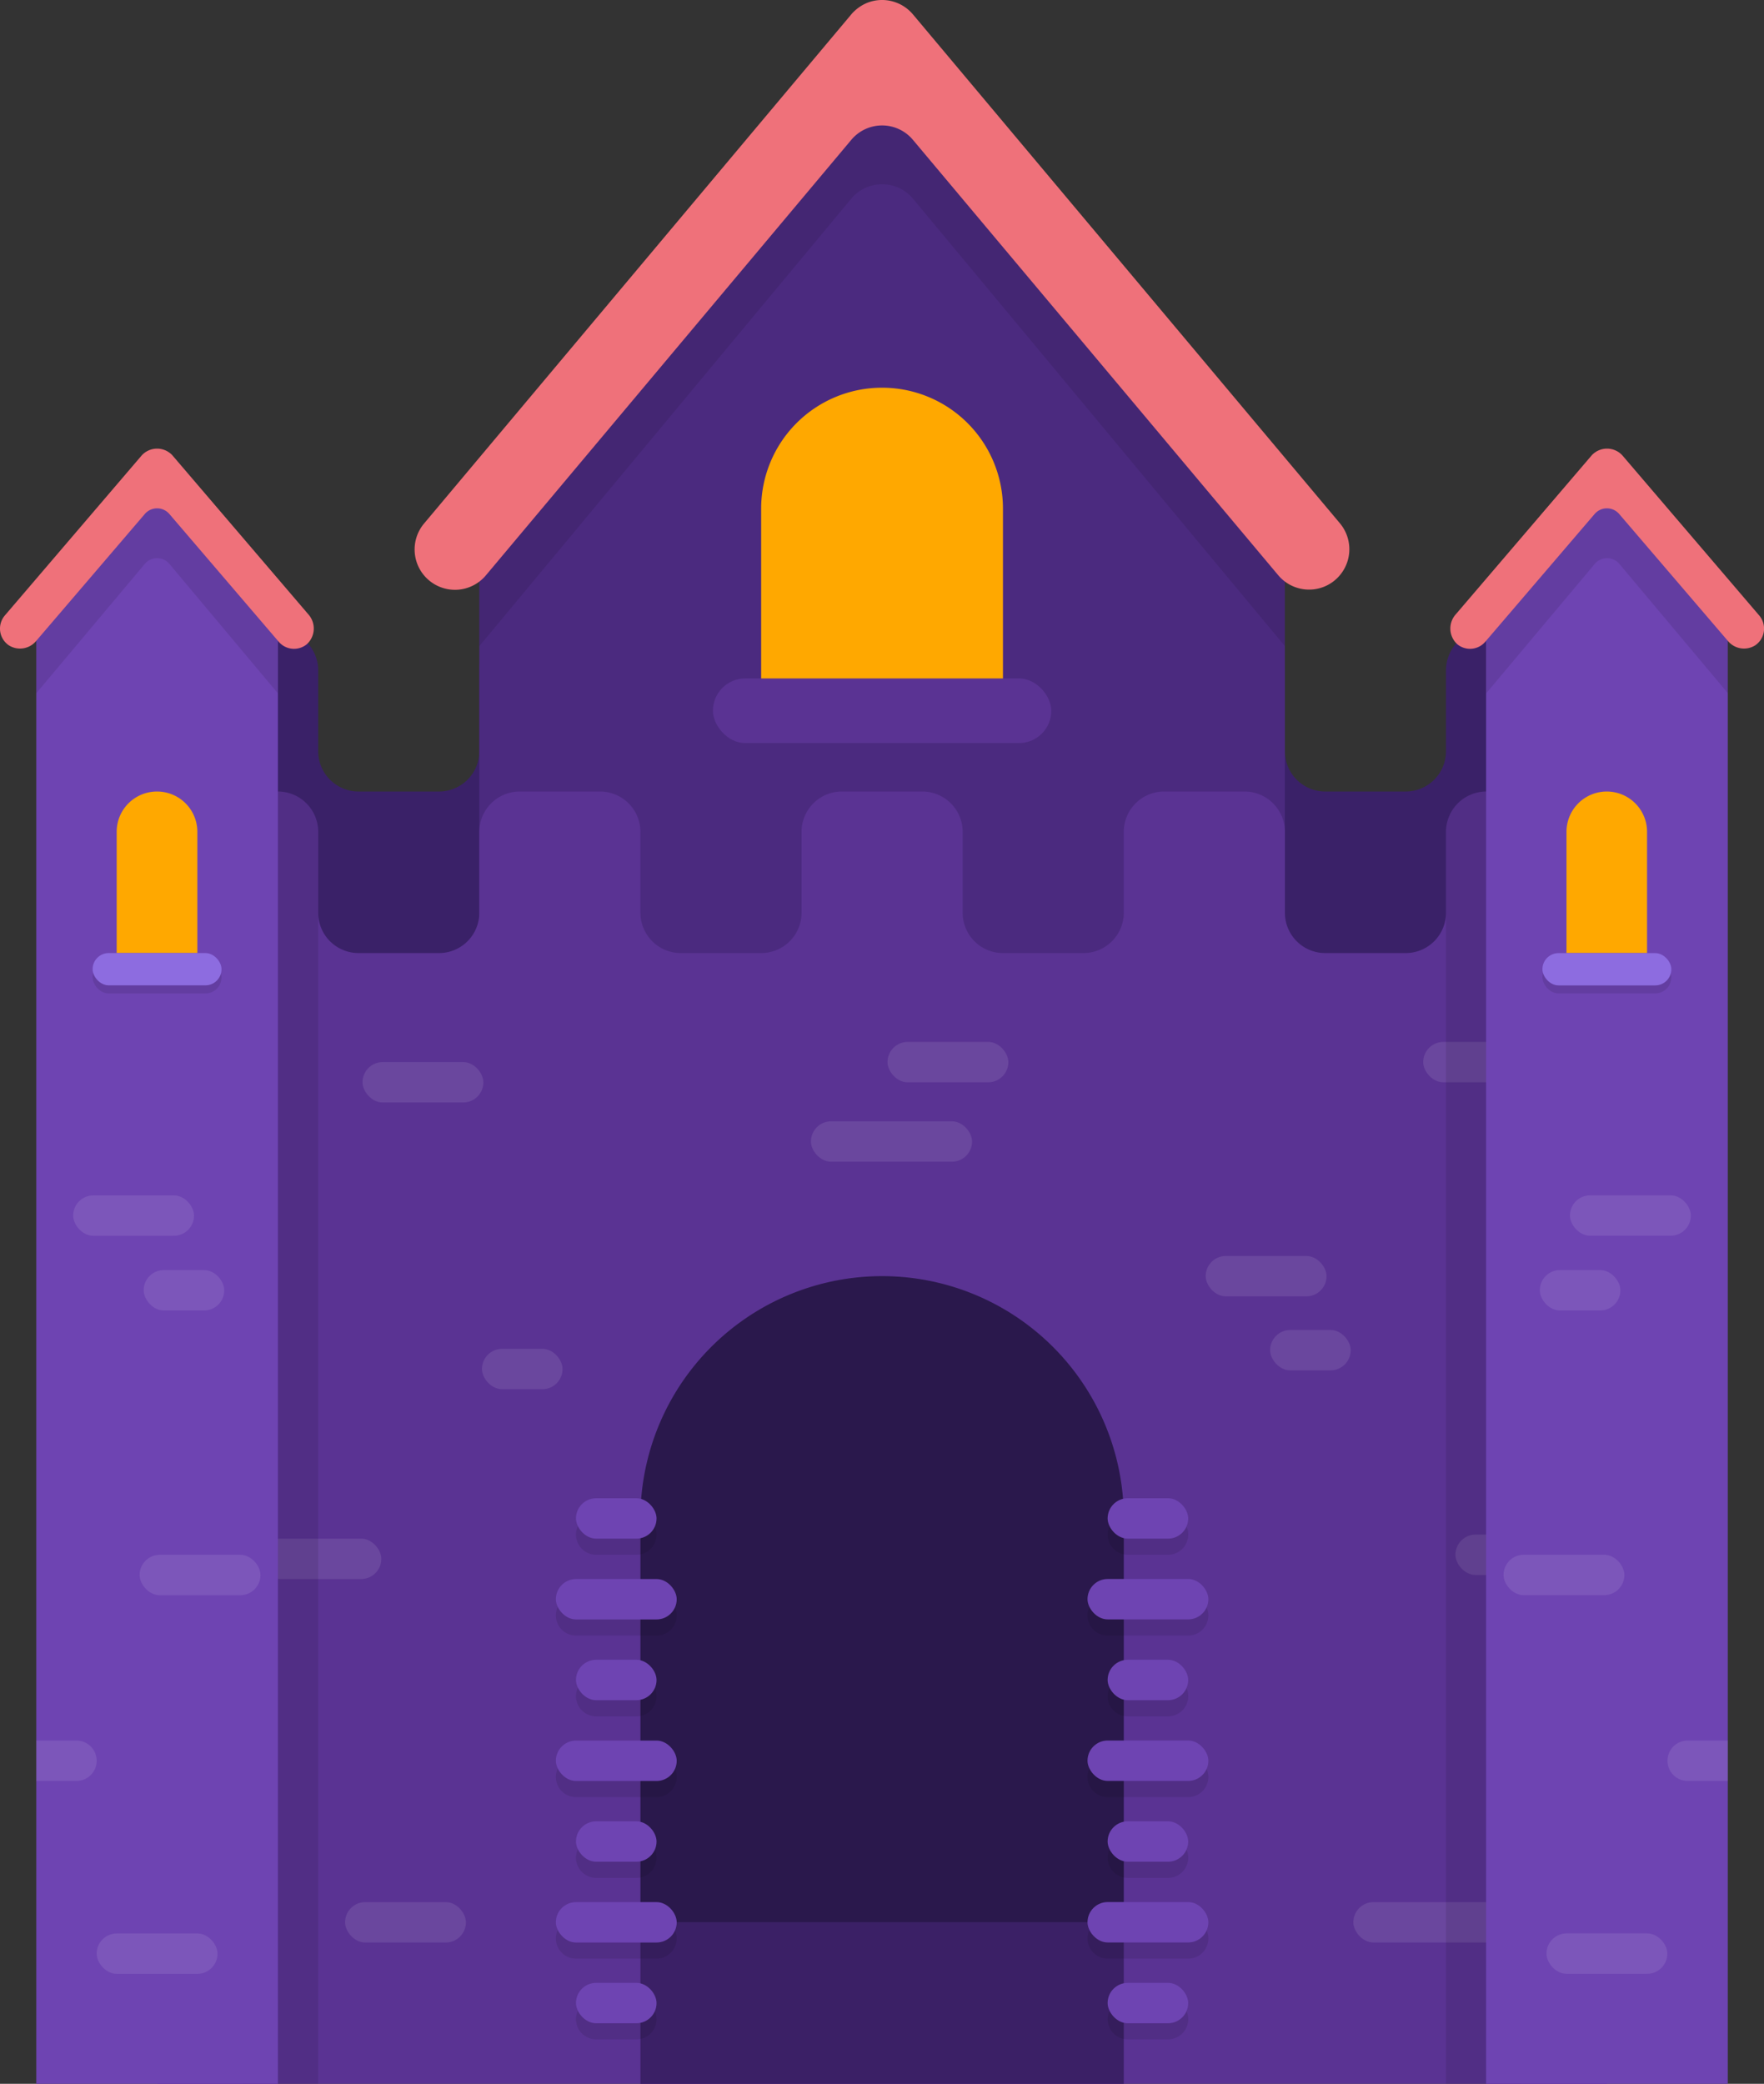 <svg xmlns="http://www.w3.org/2000/svg" viewBox="0 0 317.5 375"><rect x="0" y="0" width="317.5" height="375" fill="#333333" stroke="none"/><defs><style>.cls-1{fill:#3a2168;}.cls-2{fill:#4b2a7f;}.cls-3{fill:#ffa800;}.cls-4{fill:#5a3393;}.cls-10,.cls-5{opacity:0.1;}.cls-6{fill:#ef717a;}.cls-7{fill:#3b2066;}.cls-8{fill:#2a184c;}.cls-9{fill:#6e44b2;}.cls-10{fill:#fff;}.cls-11{fill:#8d6ce0;}</style></defs><title>Ресурс 16</title><g id="Слой_2" data-name="Слой 2"><g id="castle_graph"><path id="castle_back" class="cls-1" d="M260.26,120.64v14.53a7.25,7.25,0,0,1-7.25,7.27h-14.5a7.25,7.25,0,0,1-7.24-7.27V120.64a7.27,7.27,0,0,0-7.25-7.27h-14.5a7.26,7.26,0,0,0-7.25,7.27v14.53a7.26,7.26,0,0,1-7.25,7.27h-14.5a7.25,7.25,0,0,1-7.25-7.27V120.64a7.27,7.27,0,0,0-7.25-7.27h-14.5a7.26,7.26,0,0,0-7.25,7.27v14.53a7.26,7.26,0,0,1-7.25,7.27h-14.5a7.26,7.26,0,0,1-7.25-7.27V120.64a7.27,7.27,0,0,0-7.25-7.27H93.52a7.27,7.27,0,0,0-7.25,7.27v14.53A7.25,7.25,0,0,1,79,142.44H64.52a7.26,7.26,0,0,1-7.25-7.27V120.64A7.26,7.26,0,0,0,50,113.37H35.52a7.27,7.27,0,0,0-7.25,7.27V345.93h261V120.64a7.26,7.26,0,0,0-7.25-7.27h-14.5A7.27,7.27,0,0,0,260.26,120.64Z"/><polygon id="castle_top" class="cls-2" points="231.26 94.48 158.77 7.27 86.27 94.48 86.27 210.76 231.26 210.76 231.26 94.48"/><g id="castle_top_window"><path id="light_1" class="cls-3" d="M158.77,69.77h0a21.75,21.75,0,0,1,21.75,21.75v36.39a0,0,0,0,1,0,0H137a0,0,0,0,1,0,0V91.52a21.75,21.75,0,0,1,21.75-21.75Z"/><rect id="brick" class="cls-4" x="128.32" y="122.09" width="60.9" height="11.63" rx="5.81" ry="5.81"/></g><path id="castle_top_shadow" class="cls-5" d="M158.77,14.53l-72.5,87.21v14.54L153.2,35.77a7.24,7.24,0,0,1,11.14,0l66.93,80.51V101.74Z"/><path id="castle_top_roof" class="cls-6" d="M235.62,106.1a7.23,7.23,0,0,1-5.55-2.58L164.32,25.17a7.23,7.23,0,0,0-11.1,0L87.47,103.52a7.26,7.26,0,1,1-11.1-9.36l76.7-91.39A7.57,7.57,0,0,1,156.13.49a7.27,7.27,0,0,1,8.19,2.1l76.84,91.57a7.27,7.27,0,0,1-.88,10.24A7.17,7.17,0,0,1,235.62,106.1Z"/><path id="castle_front" class="cls-4" d="M260.26,149.71v14.53a7.25,7.25,0,0,1-7.25,7.27h-14.5a7.25,7.25,0,0,1-7.24-7.27V149.71a7.27,7.27,0,0,0-7.25-7.27h-14.5a7.26,7.26,0,0,0-7.25,7.27v14.53a7.26,7.26,0,0,1-7.25,7.27h-14.5a7.25,7.25,0,0,1-7.25-7.27V149.71a7.27,7.27,0,0,0-7.25-7.27h-14.5a7.26,7.26,0,0,0-7.25,7.27v14.53a7.26,7.26,0,0,1-7.25,7.27h-14.5a7.26,7.26,0,0,1-7.25-7.27V149.71a7.27,7.27,0,0,0-7.25-7.27H93.52a7.27,7.27,0,0,0-7.25,7.27v14.53A7.25,7.25,0,0,1,79,171.51H64.52a7.26,7.26,0,0,1-7.25-7.27V149.71A7.26,7.26,0,0,0,50,142.44H35.52a7.27,7.27,0,0,0-7.25,7.27V375h261V149.71a7.26,7.26,0,0,0-7.25-7.27h-14.5A7.27,7.27,0,0,0,260.26,149.71Z"/><rect id="entrance_ground" class="cls-7" x="115.27" y="345.93" width="87" height="29.07"/><path id="entrance" class="cls-8" d="M158.77,229.65h0a43.5,43.5,0,0,1,43.5,43.5v72.78a0,0,0,0,1,0,0h-87a0,0,0,0,1,0,0V273.15a43.5,43.5,0,0,1,43.5-43.5Z"/><g id="door_bricks_shadow" class="cls-5"><path d="M114.54,279.8H107.3a3.64,3.64,0,0,1-3.63-3.63h0a3.63,3.63,0,0,1,3.63-3.63h7.24a3.62,3.62,0,0,1,3.63,3.63h0A3.63,3.63,0,0,1,114.54,279.8Zm7.26,10.9h0a3.64,3.64,0,0,0-3.63-3.63H103.68a3.63,3.63,0,0,0-3.63,3.63h0a3.62,3.62,0,0,0,3.63,3.63h14.49A3.63,3.63,0,0,0,121.8,290.7Zm-3.63,14.54h0a3.62,3.62,0,0,0-3.63-3.63H107.3a3.63,3.63,0,0,0-3.63,3.63h0a3.64,3.64,0,0,0,3.63,3.63h7.24A3.63,3.63,0,0,0,118.17,305.24Zm3.63,14.53h0a3.64,3.64,0,0,0-3.63-3.63H103.68a3.63,3.63,0,0,0-3.63,3.63h0a3.62,3.62,0,0,0,3.63,3.63h14.49A3.63,3.63,0,0,0,121.8,319.77Zm-3.63,14.54h0a3.62,3.62,0,0,0-3.63-3.63H107.3a3.63,3.63,0,0,0-3.63,3.63h0a3.64,3.64,0,0,0,3.63,3.63h7.24A3.63,3.63,0,0,0,118.17,334.31Zm3.63,14.53h0a3.64,3.64,0,0,0-3.63-3.63H103.68a3.63,3.63,0,0,0-3.63,3.63h0a3.62,3.62,0,0,0,3.63,3.63h14.49A3.63,3.63,0,0,0,121.8,348.84Zm-3.63,14.54h0a3.62,3.62,0,0,0-3.63-3.63H107.3a3.63,3.63,0,0,0-3.63,3.63h0A3.64,3.64,0,0,0,107.3,367h7.24A3.63,3.63,0,0,0,118.17,363.38ZM203,279.8h7.24a3.64,3.64,0,0,0,3.63-3.63h0a3.63,3.63,0,0,0-3.63-3.63H203a3.62,3.62,0,0,0-3.63,3.63h0A3.63,3.63,0,0,0,203,279.8Zm-3.63,14.53h14.49a3.62,3.62,0,0,0,3.63-3.63h0a3.63,3.63,0,0,0-3.63-3.63H199.37a3.64,3.64,0,0,0-3.63,3.63h0A3.63,3.63,0,0,0,199.37,294.33ZM203,308.87h7.24a3.64,3.64,0,0,0,3.63-3.63h0a3.63,3.63,0,0,0-3.63-3.63H203a3.62,3.62,0,0,0-3.63,3.63h0A3.63,3.63,0,0,0,203,308.87Zm-3.63,14.53h14.49a3.62,3.62,0,0,0,3.63-3.63h0a3.63,3.63,0,0,0-3.63-3.63H199.37a3.64,3.64,0,0,0-3.63,3.63h0A3.63,3.63,0,0,0,199.37,323.4ZM203,337.94h7.24a3.64,3.64,0,0,0,3.63-3.63h0a3.63,3.63,0,0,0-3.63-3.63H203a3.62,3.62,0,0,0-3.63,3.63h0A3.63,3.63,0,0,0,203,337.94Zm-3.63,14.53h14.49a3.62,3.62,0,0,0,3.63-3.63h0a3.63,3.63,0,0,0-3.63-3.63H199.37a3.64,3.64,0,0,0-3.63,3.63h0A3.63,3.63,0,0,0,199.37,352.47ZM203,367h7.24a3.64,3.64,0,0,0,3.63-3.63h0a3.63,3.63,0,0,0-3.63-3.63H203a3.62,3.62,0,0,0-3.63,3.63h0A3.63,3.63,0,0,0,203,367Z"/></g><g id="door_bricks"><rect class="cls-9" x="103.67" y="269.62" width="14.5" height="7.27" rx="3.63" ry="3.63"/><rect class="cls-9" x="100.05" y="284.16" width="21.75" height="7.27" rx="3.63" ry="3.63"/><rect class="cls-9" x="103.67" y="298.69" width="14.5" height="7.27" rx="3.63" ry="3.63"/><rect class="cls-9" x="100.05" y="313.23" width="21.75" height="7.27" rx="3.63" ry="3.63"/><rect class="cls-9" x="103.67" y="327.76" width="14.5" height="7.27" rx="3.63" ry="3.63"/><rect class="cls-9" x="100.05" y="342.3" width="21.75" height="7.27" rx="3.63" ry="3.63"/><rect class="cls-9" x="103.67" y="356.83" width="14.5" height="7.27" rx="3.63" ry="3.63"/><rect class="cls-9" x="199.37" y="269.62" width="14.5" height="7.27" rx="3.63" ry="3.63" transform="translate(413.23 546.51) rotate(180)"/><rect class="cls-9" x="195.74" y="284.16" width="21.75" height="7.27" rx="3.63" ry="3.63" transform="translate(413.23 575.58) rotate(180)"/><rect class="cls-9" x="199.37" y="298.69" width="14.5" height="7.27" rx="3.63" ry="3.63" transform="translate(413.23 604.65) rotate(180)"/><rect class="cls-9" x="195.74" y="313.23" width="21.75" height="7.27" rx="3.63" ry="3.63" transform="translate(413.23 633.72) rotate(180)"/><rect class="cls-9" x="199.37" y="327.76" width="14.5" height="7.27" rx="3.63" ry="3.63" transform="translate(413.23 662.79) rotate(180)"/><rect class="cls-9" x="195.74" y="342.3" width="21.75" height="7.27" rx="3.63" ry="3.63" transform="translate(413.23 691.86) rotate(-180)"/><rect class="cls-9" x="199.37" y="356.83" width="14.5" height="7.27" rx="3.63" ry="3.63" transform="translate(413.23 720.93) rotate(-180)"/></g><g id="castle_bricks"><rect class="cls-10" x="65.25" y="191.13" width="21.75" height="7.27" rx="3.63" ry="3.63"/><rect class="cls-10" x="243.59" y="342.3" width="29" height="7.27" rx="3.63" ry="3.63"/><rect class="cls-10" x="261.96" y="276.16" width="21.75" height="7.27" rx="3.63" ry="3.63"/><rect class="cls-10" x="217.01" y="226.02" width="21.75" height="7.27" rx="3.63" ry="3.63"/><rect class="cls-10" x="145.96" y="201.79" width="29" height="7.27" rx="3.63" ry="3.63"/><rect class="cls-10" x="86.75" y="242.73" width="14.5" height="7.27" rx="3.63" ry="3.63"/><rect class="cls-10" x="62.11" y="342.3" width="21.75" height="7.27" rx="3.63" ry="3.63"/><rect class="cls-10" x="159.74" y="187.5" width="21.75" height="7.27" rx="3.63" ry="3.63"/><rect class="cls-10" x="228.61" y="239.34" width="14.5" height="7.27" rx="3.63" ry="3.63"/><rect class="cls-10" x="256.16" y="187.5" width="21.75" height="7.27" rx="3.63" ry="3.63"/><rect class="cls-10" x="46.88" y="276.89" width="21.75" height="7.27" rx="3.63" ry="3.63"/></g><g id="tower_left"><path id="back_shadow" class="cls-5" d="M43.7,142.44H50a7.26,7.26,0,0,1,7.26,7.26V375a0,0,0,0,1,0,0H43.7a0,0,0,0,1,0,0V142.44A0,0,0,0,1,43.7,142.44Z"/><polygon id="back" class="cls-9" points="50.02 110.22 28.27 84.3 6.53 110.22 6.53 375 50.02 375 50.02 110.22"/><g id="bricks"><rect class="cls-10" x="17.4" y="347.94" width="21.75" height="7.27" rx="3.63" ry="3.63"/><rect class="cls-10" x="25.13" y="279.8" width="21.75" height="7.27" rx="3.63" ry="3.63"/><rect class="cls-10" x="13.17" y="215.12" width="21.75" height="7.27" rx="3.63" ry="3.63"/><rect class="cls-10" x="25.86" y="228.56" width="14.5" height="7.27" rx="3.63" ry="3.63"/></g><path id="roof_shadow" class="cls-5" d="M28.27,84.3,6.53,110.22v14.53l19.53-23.27a2.89,2.89,0,0,1,4.43,0L50,124.75V110.22Z"/><path id="roof" class="cls-6" d="M52.92,116.76a3.61,3.61,0,0,1-2.75-1.27l-19.69-23a2.91,2.91,0,0,0-4.41,0L6.51,115.34a3.76,3.76,0,0,1-4.95.77,3.64,3.64,0,0,1-.69-5.35L25.52,81.94a3.75,3.75,0,0,1,5.51,0l24.49,28.64a3.82,3.82,0,0,1-.35,5.4A3.64,3.64,0,0,1,52.92,116.76Z"/><path class="cls-10" d="M13.77,313.23H6.53v7.26h7.24a3.63,3.63,0,1,0,0-7.26Z"/><path id="light_1-2" data-name="light_1" class="cls-3" d="M28.27,142.44h0a7.25,7.25,0,0,1,7.25,7.25v21.82a0,0,0,0,1,0,0H21a0,0,0,0,1,0,0V149.69a7.25,7.25,0,0,1,7.25-7.25Z"/><rect id="brick_shadow" class="cls-5" x="16.67" y="172.97" width="23.2" height="5.81" rx="2.9" ry="2.9"/><rect id="brick-2" data-name="brick" class="cls-11" x="16.67" y="171.51" width="23.2" height="5.81" rx="2.9" ry="2.9"/></g><g id="tower_right"><path id="back_shadow-2" data-name="back_shadow" class="cls-5" d="M260.26,142.44H273.8a0,0,0,0,1,0,0v225.3a7.26,7.26,0,0,1-7.26,7.26h-6.27a0,0,0,0,1,0,0V142.44A0,0,0,0,1,260.26,142.44Z" transform="translate(534.06 517.44) rotate(-180)"/><polygon id="back-2" data-name="back" class="cls-9" points="267.48 110.22 289.23 84.3 310.98 110.22 310.98 375 267.48 375 267.48 110.22"/><g id="bricks_копия_" data-name="bricks (копия)"><rect class="cls-10" x="278.35" y="347.94" width="21.75" height="7.27" rx="3.63" ry="3.63" transform="translate(578.45 703.14) rotate(180)"/><rect class="cls-10" x="270.62" y="279.8" width="21.75" height="7.27" rx="3.63" ry="3.63" transform="translate(562.99 566.86) rotate(-180)"/><rect class="cls-10" x="282.58" y="215.12" width="21.75" height="7.27" rx="3.63" ry="3.63" transform="translate(586.91 437.5) rotate(-180)"/><rect class="cls-10" x="277.14" y="228.56" width="14.5" height="7.27" rx="3.63" ry="3.63" transform="translate(568.79 464.39) rotate(-180)"/></g><path id="roof_shadow-2" data-name="roof_shadow" class="cls-5" d="M289.23,84.3,311,110.22v14.53l-19.53-23.27a2.89,2.89,0,0,0-4.43,0l-19.53,23.27V110.22Z"/><path id="roof-2" data-name="roof" class="cls-6" d="M264.58,116.76a3.61,3.61,0,0,0,2.75-1.27l19.69-23a2.91,2.91,0,0,1,4.41,0L311,115.34a3.76,3.76,0,0,0,4.95.77,3.64,3.64,0,0,0,.69-5.35L292,81.94a3.75,3.75,0,0,0-5.51,0L262,110.58a3.82,3.82,0,0,0,.35,5.4A3.64,3.64,0,0,0,264.58,116.76Z"/><path class="cls-10" d="M303.73,313.23H311v7.26h-7.24a3.63,3.63,0,0,1,0-7.26Z"/><path id="light_1-3" data-name="light_1" class="cls-3" d="M282,142.44h14.5a0,0,0,0,1,0,0v21.82a7.25,7.25,0,0,1-7.25,7.25h0a7.25,7.25,0,0,1-7.25-7.25V142.44A0,0,0,0,1,282,142.44Z" transform="translate(578.45 313.95) rotate(-180)"/><rect id="brick_shadow-2" data-name="brick_shadow" class="cls-5" x="277.63" y="172.97" width="23.2" height="5.81" rx="2.9" ry="2.9" transform="translate(578.45 351.74) rotate(180)"/><rect id="brick-3" data-name="brick" class="cls-11" x="277.63" y="171.51" width="23.2" height="5.81" rx="2.9" ry="2.9" transform="translate(578.45 348.84) rotate(180)"/></g></g></g></svg>